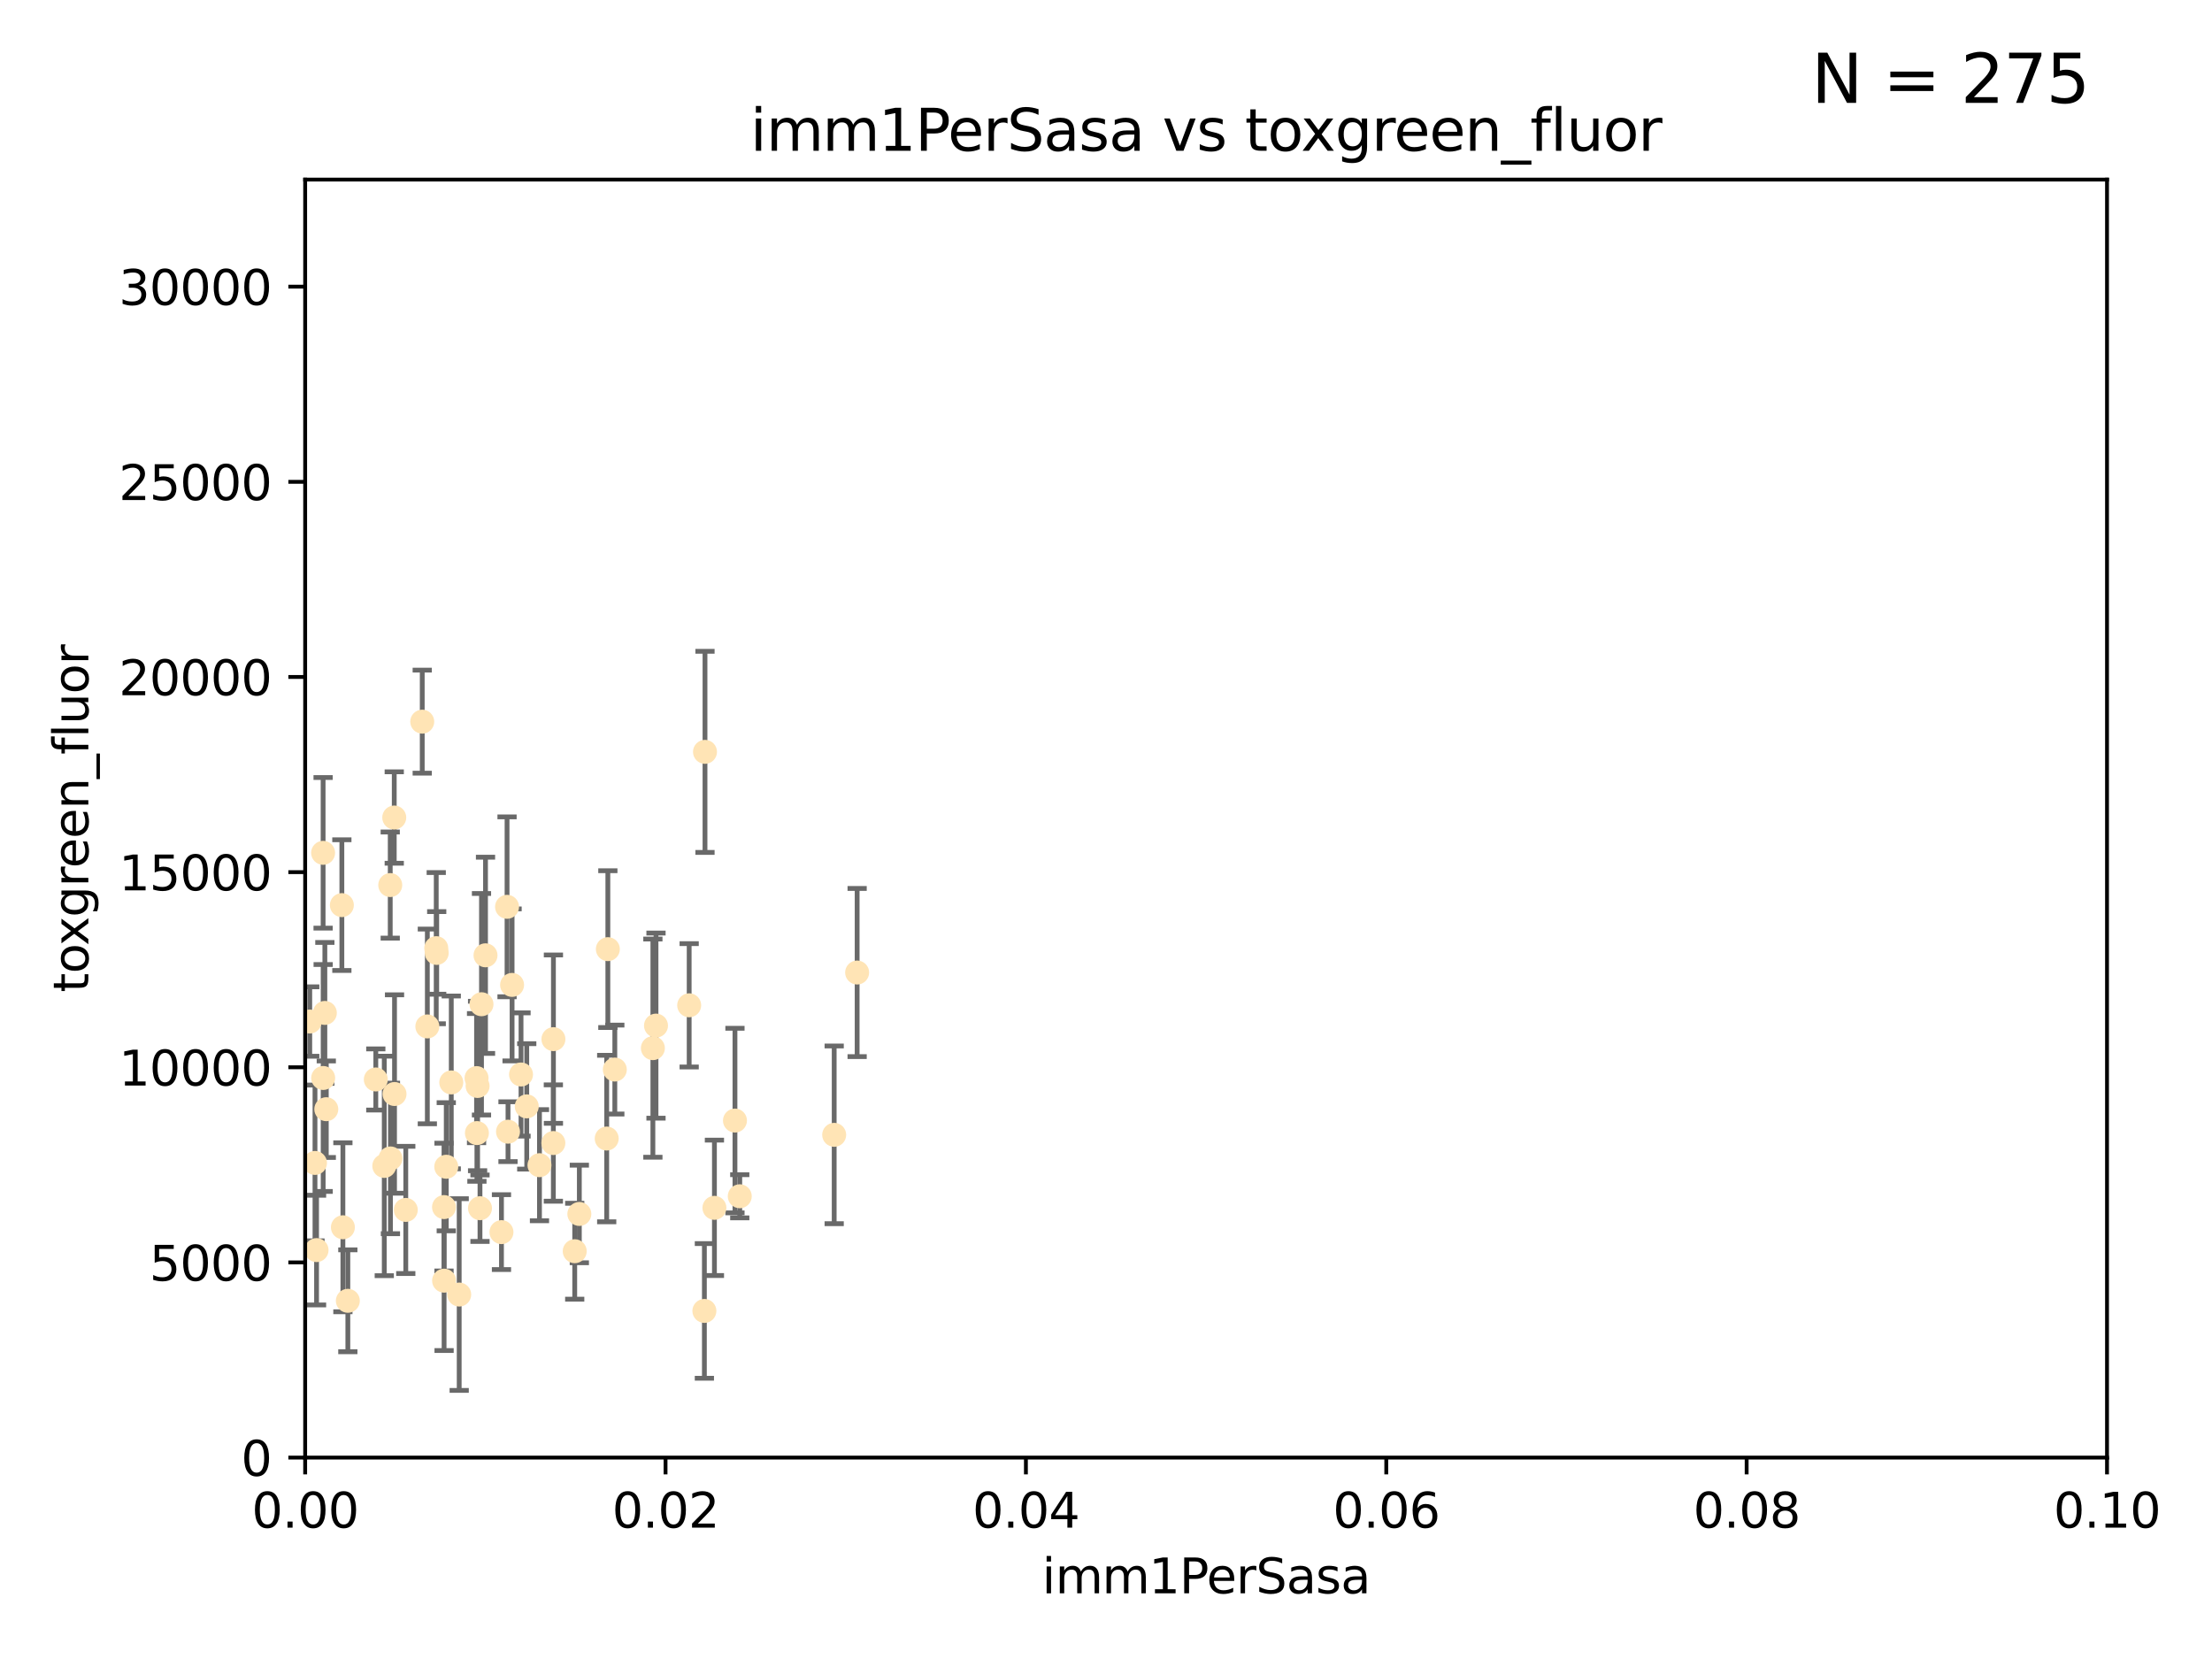 <?xml version="1.0" encoding="utf-8" standalone="no"?>
<!DOCTYPE svg PUBLIC "-//W3C//DTD SVG 1.1//EN"
  "http://www.w3.org/Graphics/SVG/1.1/DTD/svg11.dtd">
<svg xmlns:xlink="http://www.w3.org/1999/xlink" width="460.8pt" height="345.6pt" viewBox="0 0 460.8 345.6" xmlns="http://www.w3.org/2000/svg" version="1.1">
 <defs>
  <style type="text/css">*{stroke-linejoin: round; stroke-linecap: butt}</style>
 </defs>
 <g id="figure_1">
  <g id="patch_1">
   <path d="M 0 345.6 
L 460.8 345.6 
L 460.8 0 
L 0 0 
z
" style="fill: #ffffff"/>
  </g>
  <g id="axes_1">
   <g id="patch_2">
    <path d="M 63.571 303.64 
L 438.93 303.64 
L 438.93 37.411 
L 63.571 37.411 
z
" style="fill: #ffffff"/>
   </g>
   <g id="PathCollection_1">
    <defs>
     <path id="m23c16e4c49" d="M 0 1.118 
C 0.297 1.118 0.581 1 0.791 0.791 
C 1 0.581 1.118 0.297 1.118 0 
C 1.118 -0.297 1 -0.581 0.791 -0.791 
C 0.581 -1 0.297 -1.118 0 -1.118 
C -0.297 -1.118 -0.581 -1 -0.791 -0.791 
C -1 -0.581 -1.118 -0.297 -1.118 0 
C -1.118 0.297 -1 0.581 -0.791 0.791 
C -0.581 1 -0.297 1.118 0 1.118 
z
" style="stroke: #ffe4b5"/>
    </defs>
    <g clip-path="url(#p73ec00e7e4)">
     <use xlink:href="#m23c16e4c49" x="52.811" y="223.464" style="fill: #ffe4b5; stroke: #ffe4b5"/>
     <use xlink:href="#m23c16e4c49" x="64.527" y="212.802" style="fill: #ffe4b5; stroke: #ffe4b5"/>
     <use xlink:href="#m23c16e4c49" x="78.287" y="224.873" style="fill: #ffe4b5; stroke: #ffe4b5"/>
     <use xlink:href="#m23c16e4c49" x="67.973" y="231.067" style="fill: #ffe4b5; stroke: #ffe4b5"/>
     <use xlink:href="#m23c16e4c49" x="67.673" y="211.01" style="fill: #ffe4b5; stroke: #ffe4b5"/>
     <use xlink:href="#m23c16e4c49" x="82.187" y="227.903" style="fill: #ffe4b5; stroke: #ffe4b5"/>
     <use xlink:href="#m23c16e4c49" x="57.225" y="176.45" style="fill: #ffe4b5; stroke: #ffe4b5"/>
     <use xlink:href="#m23c16e4c49" x="90.877" y="197.518" style="fill: #ffe4b5; stroke: #ffe4b5"/>
     <use xlink:href="#m23c16e4c49" x="99.491" y="226.23" style="fill: #ffe4b5; stroke: #ffe4b5"/>
     <use xlink:href="#m23c16e4c49" x="59.235" y="208.258" style="fill: #ffe4b5; stroke: #ffe4b5"/>
     <use xlink:href="#m23c16e4c49" x="72.462" y="270.979" style="fill: #ffe4b5; stroke: #ffe4b5"/>
     <use xlink:href="#m23c16e4c49" x="71.217" y="188.554" style="fill: #ffe4b5; stroke: #ffe4b5"/>
     <use xlink:href="#m23c16e4c49" x="67.31" y="177.661" style="fill: #ffe4b5; stroke: #ffe4b5"/>
     <use xlink:href="#m23c16e4c49" x="71.431" y="255.665" style="fill: #ffe4b5; stroke: #ffe4b5"/>
     <use xlink:href="#m23c16e4c49" x="52.216" y="251.455" style="fill: #ffe4b5; stroke: #ffe4b5"/>
     <use xlink:href="#m23c16e4c49" x="60.04" y="263.475" style="fill: #ffe4b5; stroke: #ffe4b5"/>
     <use xlink:href="#m23c16e4c49" x="84.532" y="252.047" style="fill: #ffe4b5; stroke: #ffe4b5"/>
     <use xlink:href="#m23c16e4c49" x="81.293" y="184.376" style="fill: #ffe4b5; stroke: #ffe4b5"/>
     <use xlink:href="#m23c16e4c49" x="90.975" y="198.51" style="fill: #ffe4b5; stroke: #ffe4b5"/>
     <use xlink:href="#m23c16e4c49" x="94.008" y="225.488" style="fill: #ffe4b5; stroke: #ffe4b5"/>
     <use xlink:href="#m23c16e4c49" x="60.499" y="217.195" style="fill: #ffe4b5; stroke: #ffe4b5"/>
     <use xlink:href="#m23c16e4c49" x="101.141" y="199.008" style="fill: #ffe4b5; stroke: #ffe4b5"/>
     <use xlink:href="#m23c16e4c49" x="92.496" y="251.458" style="fill: #ffe4b5; stroke: #ffe4b5"/>
     <use xlink:href="#m23c16e4c49" x="48.644" y="247.882" style="fill: #ffe4b5; stroke: #ffe4b5"/>
     <use xlink:href="#m23c16e4c49" x="46.339" y="218.013" style="fill: #ffe4b5; stroke: #ffe4b5"/>
     <use xlink:href="#m23c16e4c49" x="80.052" y="242.885" style="fill: #ffe4b5; stroke: #ffe4b5"/>
     <use xlink:href="#m23c16e4c49" x="115.275" y="238.115" style="fill: #ffe4b5; stroke: #ffe4b5"/>
     <use xlink:href="#m23c16e4c49" x="81.337" y="241.324" style="fill: #ffe4b5; stroke: #ffe4b5"/>
     <use xlink:href="#m23c16e4c49" x="105.827" y="235.752" style="fill: #ffe4b5; stroke: #ffe4b5"/>
     <use xlink:href="#m23c16e4c49" x="87.959" y="150.334" style="fill: #ffe4b5; stroke: #ffe4b5"/>
     <use xlink:href="#m23c16e4c49" x="89.023" y="213.825" style="fill: #ffe4b5; stroke: #ffe4b5"/>
     <use xlink:href="#m23c16e4c49" x="60.187" y="237.288" style="fill: #ffe4b5; stroke: #ffe4b5"/>
     <use xlink:href="#m23c16e4c49" x="82.129" y="170.305" style="fill: #ffe4b5; stroke: #ffe4b5"/>
     <use xlink:href="#m23c16e4c49" x="128.077" y="222.809" style="fill: #ffe4b5; stroke: #ffe4b5"/>
     <use xlink:href="#m23c16e4c49" x="115.289" y="216.473" style="fill: #ffe4b5; stroke: #ffe4b5"/>
     <use xlink:href="#m23c16e4c49" x="100.303" y="209.201" style="fill: #ffe4b5; stroke: #ffe4b5"/>
     <use xlink:href="#m23c16e4c49" x="95.659" y="269.678" style="fill: #ffe4b5; stroke: #ffe4b5"/>
     <use xlink:href="#m23c16e4c49" x="65.618" y="242.263" style="fill: #ffe4b5; stroke: #ffe4b5"/>
     <use xlink:href="#m23c16e4c49" x="92.965" y="243.055" style="fill: #ffe4b5; stroke: #ffe4b5"/>
     <use xlink:href="#m23c16e4c49" x="61.162" y="234.075" style="fill: #ffe4b5; stroke: #ffe4b5"/>
     <use xlink:href="#m23c16e4c49" x="67.322" y="224.564" style="fill: #ffe4b5; stroke: #ffe4b5"/>
     <use xlink:href="#m23c16e4c49" x="99.991" y="251.692" style="fill: #ffe4b5; stroke: #ffe4b5"/>
     <use xlink:href="#m23c16e4c49" x="99.275" y="224.589" style="fill: #ffe4b5; stroke: #ffe4b5"/>
     <use xlink:href="#m23c16e4c49" x="65.944" y="260.418" style="fill: #ffe4b5; stroke: #ffe4b5"/>
     <use xlink:href="#m23c16e4c49" x="136.008" y="218.347" style="fill: #ffe4b5; stroke: #ffe4b5"/>
     <use xlink:href="#m23c16e4c49" x="105.627" y="188.907" style="fill: #ffe4b5; stroke: #ffe4b5"/>
     <use xlink:href="#m23c16e4c49" x="112.383" y="242.731" style="fill: #ffe4b5; stroke: #ffe4b5"/>
     <use xlink:href="#m23c16e4c49" x="106.676" y="205.175" style="fill: #ffe4b5; stroke: #ffe4b5"/>
     <use xlink:href="#m23c16e4c49" x="108.539" y="223.836" style="fill: #ffe4b5; stroke: #ffe4b5"/>
     <use xlink:href="#m23c16e4c49" x="92.512" y="266.787" style="fill: #ffe4b5; stroke: #ffe4b5"/>
     <use xlink:href="#m23c16e4c49" x="126.388" y="237.179" style="fill: #ffe4b5; stroke: #ffe4b5"/>
     <use xlink:href="#m23c16e4c49" x="119.725" y="260.652" style="fill: #ffe4b5; stroke: #ffe4b5"/>
     <use xlink:href="#m23c16e4c49" x="136.656" y="213.654" style="fill: #ffe4b5; stroke: #ffe4b5"/>
     <use xlink:href="#m23c16e4c49" x="104.465" y="256.674" style="fill: #ffe4b5; stroke: #ffe4b5"/>
     <use xlink:href="#m23c16e4c49" x="148.828" y="251.615" style="fill: #ffe4b5; stroke: #ffe4b5"/>
     <use xlink:href="#m23c16e4c49" x="143.568" y="209.421" style="fill: #ffe4b5; stroke: #ffe4b5"/>
     <use xlink:href="#m23c16e4c49" x="146.863" y="156.625" style="fill: #ffe4b5; stroke: #ffe4b5"/>
     <use xlink:href="#m23c16e4c49" x="120.687" y="252.889" style="fill: #ffe4b5; stroke: #ffe4b5"/>
     <use xlink:href="#m23c16e4c49" x="126.627" y="197.723" style="fill: #ffe4b5; stroke: #ffe4b5"/>
     <use xlink:href="#m23c16e4c49" x="99.35" y="236.039" style="fill: #ffe4b5; stroke: #ffe4b5"/>
     <use xlink:href="#m23c16e4c49" x="146.736" y="273.091" style="fill: #ffe4b5; stroke: #ffe4b5"/>
     <use xlink:href="#m23c16e4c49" x="154.107" y="249.204" style="fill: #ffe4b5; stroke: #ffe4b5"/>
     <use xlink:href="#m23c16e4c49" x="109.731" y="230.478" style="fill: #ffe4b5; stroke: #ffe4b5"/>
     <use xlink:href="#m23c16e4c49" x="178.558" y="202.594" style="fill: #ffe4b5; stroke: #ffe4b5"/>
     <use xlink:href="#m23c16e4c49" x="153.106" y="233.435" style="fill: #ffe4b5; stroke: #ffe4b5"/>
     <use xlink:href="#m23c16e4c49" x="173.776" y="236.407" style="fill: #ffe4b5; stroke: #ffe4b5"/>
    </g>
   </g>
   <g id="matplotlib.axis_1">
    <g id="xtick_1">
     <g id="line2d_1">
      <defs>
       <path id="mb005152236" d="M 0 0 
L 0 3.5 
" style="stroke: #000000; stroke-width: 0.8"/>
      </defs>
      <g>
       <use xlink:href="#mb005152236" x="63.571" y="303.64" style="stroke: #000000; stroke-width: 0.8"/>
      </g>
     </g>
     <g id="text_1">
      <!-- 0.00 -->
      <g transform="translate(52.438 318.238)scale(0.1 -0.1)">
       <defs>
        <path id="DejaVuSans-30" d="M 2034 4250 
Q 1547 4250 1301 3770 
Q 1056 3291 1056 2328 
Q 1056 1369 1301 889 
Q 1547 409 2034 409 
Q 2525 409 2770 889 
Q 3016 1369 3016 2328 
Q 3016 3291 2770 3770 
Q 2525 4250 2034 4250 
z
M 2034 4750 
Q 2819 4750 3233 4129 
Q 3647 3509 3647 2328 
Q 3647 1150 3233 529 
Q 2819 -91 2034 -91 
Q 1250 -91 836 529 
Q 422 1150 422 2328 
Q 422 3509 836 4129 
Q 1250 4750 2034 4750 
z
" transform="scale(0.016)"/>
        <path id="DejaVuSans-2e" d="M 684 794 
L 1344 794 
L 1344 0 
L 684 0 
L 684 794 
z
" transform="scale(0.016)"/>
       </defs>
       <use xlink:href="#DejaVuSans-30"/>
       <use xlink:href="#DejaVuSans-2e" x="63.623"/>
       <use xlink:href="#DejaVuSans-30" x="95.41"/>
       <use xlink:href="#DejaVuSans-30" x="159.033"/>
      </g>
     </g>
    </g>
    <g id="xtick_2">
     <g id="line2d_2">
      <g>
       <use xlink:href="#mb005152236" x="138.643" y="303.64" style="stroke: #000000; stroke-width: 0.8"/>
      </g>
     </g>
     <g id="text_2">
      <!-- 0.02 -->
      <g transform="translate(127.51 318.238)scale(0.1 -0.1)">
       <defs>
        <path id="DejaVuSans-32" d="M 1228 531 
L 3431 531 
L 3431 0 
L 469 0 
L 469 531 
Q 828 903 1448 1529 
Q 2069 2156 2228 2338 
Q 2531 2678 2651 2914 
Q 2772 3150 2772 3378 
Q 2772 3750 2511 3984 
Q 2250 4219 1831 4219 
Q 1534 4219 1204 4116 
Q 875 4013 500 3803 
L 500 4441 
Q 881 4594 1212 4672 
Q 1544 4750 1819 4750 
Q 2544 4750 2975 4387 
Q 3406 4025 3406 3419 
Q 3406 3131 3298 2873 
Q 3191 2616 2906 2266 
Q 2828 2175 2409 1742 
Q 1991 1309 1228 531 
z
" transform="scale(0.016)"/>
       </defs>
       <use xlink:href="#DejaVuSans-30"/>
       <use xlink:href="#DejaVuSans-2e" x="63.623"/>
       <use xlink:href="#DejaVuSans-30" x="95.41"/>
       <use xlink:href="#DejaVuSans-32" x="159.033"/>
      </g>
     </g>
    </g>
    <g id="xtick_3">
     <g id="line2d_3">
      <g>
       <use xlink:href="#mb005152236" x="213.715" y="303.64" style="stroke: #000000; stroke-width: 0.8"/>
      </g>
     </g>
     <g id="text_3">
      <!-- 0.04 -->
      <g transform="translate(202.582 318.238)scale(0.1 -0.1)">
       <defs>
        <path id="DejaVuSans-34" d="M 2419 4116 
L 825 1625 
L 2419 1625 
L 2419 4116 
z
M 2253 4666 
L 3047 4666 
L 3047 1625 
L 3713 1625 
L 3713 1100 
L 3047 1100 
L 3047 0 
L 2419 0 
L 2419 1100 
L 313 1100 
L 313 1709 
L 2253 4666 
z
" transform="scale(0.016)"/>
       </defs>
       <use xlink:href="#DejaVuSans-30"/>
       <use xlink:href="#DejaVuSans-2e" x="63.623"/>
       <use xlink:href="#DejaVuSans-30" x="95.41"/>
       <use xlink:href="#DejaVuSans-34" x="159.033"/>
      </g>
     </g>
    </g>
    <g id="xtick_4">
     <g id="line2d_4">
      <g>
       <use xlink:href="#mb005152236" x="288.786" y="303.64" style="stroke: #000000; stroke-width: 0.8"/>
      </g>
     </g>
     <g id="text_4">
      <!-- 0.06 -->
      <g transform="translate(277.654 318.238)scale(0.1 -0.1)">
       <defs>
        <path id="DejaVuSans-36" d="M 2113 2584 
Q 1688 2584 1439 2293 
Q 1191 2003 1191 1497 
Q 1191 994 1439 701 
Q 1688 409 2113 409 
Q 2538 409 2786 701 
Q 3034 994 3034 1497 
Q 3034 2003 2786 2293 
Q 2538 2584 2113 2584 
z
M 3366 4563 
L 3366 3988 
Q 3128 4100 2886 4159 
Q 2644 4219 2406 4219 
Q 1781 4219 1451 3797 
Q 1122 3375 1075 2522 
Q 1259 2794 1537 2939 
Q 1816 3084 2150 3084 
Q 2853 3084 3261 2657 
Q 3669 2231 3669 1497 
Q 3669 778 3244 343 
Q 2819 -91 2113 -91 
Q 1303 -91 875 529 
Q 447 1150 447 2328 
Q 447 3434 972 4092 
Q 1497 4750 2381 4750 
Q 2619 4750 2861 4703 
Q 3103 4656 3366 4563 
z
" transform="scale(0.016)"/>
       </defs>
       <use xlink:href="#DejaVuSans-30"/>
       <use xlink:href="#DejaVuSans-2e" x="63.623"/>
       <use xlink:href="#DejaVuSans-30" x="95.41"/>
       <use xlink:href="#DejaVuSans-36" x="159.033"/>
      </g>
     </g>
    </g>
    <g id="xtick_5">
     <g id="line2d_5">
      <g>
       <use xlink:href="#mb005152236" x="363.858" y="303.64" style="stroke: #000000; stroke-width: 0.8"/>
      </g>
     </g>
     <g id="text_5">
      <!-- 0.08 -->
      <g transform="translate(352.725 318.238)scale(0.1 -0.1)">
       <defs>
        <path id="DejaVuSans-38" d="M 2034 2216 
Q 1584 2216 1326 1975 
Q 1069 1734 1069 1313 
Q 1069 891 1326 650 
Q 1584 409 2034 409 
Q 2484 409 2743 651 
Q 3003 894 3003 1313 
Q 3003 1734 2745 1975 
Q 2488 2216 2034 2216 
z
M 1403 2484 
Q 997 2584 770 2862 
Q 544 3141 544 3541 
Q 544 4100 942 4425 
Q 1341 4750 2034 4750 
Q 2731 4750 3128 4425 
Q 3525 4100 3525 3541 
Q 3525 3141 3298 2862 
Q 3072 2584 2669 2484 
Q 3125 2378 3379 2068 
Q 3634 1759 3634 1313 
Q 3634 634 3220 271 
Q 2806 -91 2034 -91 
Q 1263 -91 848 271 
Q 434 634 434 1313 
Q 434 1759 690 2068 
Q 947 2378 1403 2484 
z
M 1172 3481 
Q 1172 3119 1398 2916 
Q 1625 2713 2034 2713 
Q 2441 2713 2670 2916 
Q 2900 3119 2900 3481 
Q 2900 3844 2670 4047 
Q 2441 4250 2034 4250 
Q 1625 4250 1398 4047 
Q 1172 3844 1172 3481 
z
" transform="scale(0.016)"/>
       </defs>
       <use xlink:href="#DejaVuSans-30"/>
       <use xlink:href="#DejaVuSans-2e" x="63.623"/>
       <use xlink:href="#DejaVuSans-30" x="95.41"/>
       <use xlink:href="#DejaVuSans-38" x="159.033"/>
      </g>
     </g>
    </g>
    <g id="xtick_6">
     <g id="line2d_6">
      <g>
       <use xlink:href="#mb005152236" x="438.93" y="303.64" style="stroke: #000000; stroke-width: 0.8"/>
      </g>
     </g>
     <g id="text_6">
      <!-- 0.10 -->
      <g transform="translate(427.797 318.238)scale(0.1 -0.1)">
       <defs>
        <path id="DejaVuSans-31" d="M 794 531 
L 1825 531 
L 1825 4091 
L 703 3866 
L 703 4441 
L 1819 4666 
L 2450 4666 
L 2450 531 
L 3481 531 
L 3481 0 
L 794 0 
L 794 531 
z
" transform="scale(0.016)"/>
       </defs>
       <use xlink:href="#DejaVuSans-30"/>
       <use xlink:href="#DejaVuSans-2e" x="63.623"/>
       <use xlink:href="#DejaVuSans-31" x="95.41"/>
       <use xlink:href="#DejaVuSans-30" x="159.033"/>
      </g>
     </g>
    </g>
    <g id="text_7">
     <!-- imm1PerSasa -->
     <g transform="translate(217.067 331.917)scale(0.1 -0.1)">
      <defs>
       <path id="DejaVuSans-69" d="M 603 3500 
L 1178 3500 
L 1178 0 
L 603 0 
L 603 3500 
z
M 603 4863 
L 1178 4863 
L 1178 4134 
L 603 4134 
L 603 4863 
z
" transform="scale(0.016)"/>
       <path id="DejaVuSans-6d" d="M 3328 2828 
Q 3544 3216 3844 3400 
Q 4144 3584 4550 3584 
Q 5097 3584 5394 3201 
Q 5691 2819 5691 2113 
L 5691 0 
L 5113 0 
L 5113 2094 
Q 5113 2597 4934 2840 
Q 4756 3084 4391 3084 
Q 3944 3084 3684 2787 
Q 3425 2491 3425 1978 
L 3425 0 
L 2847 0 
L 2847 2094 
Q 2847 2600 2669 2842 
Q 2491 3084 2119 3084 
Q 1678 3084 1418 2786 
Q 1159 2488 1159 1978 
L 1159 0 
L 581 0 
L 581 3500 
L 1159 3500 
L 1159 2956 
Q 1356 3278 1631 3431 
Q 1906 3584 2284 3584 
Q 2666 3584 2933 3390 
Q 3200 3197 3328 2828 
z
" transform="scale(0.016)"/>
       <path id="DejaVuSans-50" d="M 1259 4147 
L 1259 2394 
L 2053 2394 
Q 2494 2394 2734 2622 
Q 2975 2850 2975 3272 
Q 2975 3691 2734 3919 
Q 2494 4147 2053 4147 
L 1259 4147 
z
M 628 4666 
L 2053 4666 
Q 2838 4666 3239 4311 
Q 3641 3956 3641 3272 
Q 3641 2581 3239 2228 
Q 2838 1875 2053 1875 
L 1259 1875 
L 1259 0 
L 628 0 
L 628 4666 
z
" transform="scale(0.016)"/>
       <path id="DejaVuSans-65" d="M 3597 1894 
L 3597 1613 
L 953 1613 
Q 991 1019 1311 708 
Q 1631 397 2203 397 
Q 2534 397 2845 478 
Q 3156 559 3463 722 
L 3463 178 
Q 3153 47 2828 -22 
Q 2503 -91 2169 -91 
Q 1331 -91 842 396 
Q 353 884 353 1716 
Q 353 2575 817 3079 
Q 1281 3584 2069 3584 
Q 2775 3584 3186 3129 
Q 3597 2675 3597 1894 
z
M 3022 2063 
Q 3016 2534 2758 2815 
Q 2500 3097 2075 3097 
Q 1594 3097 1305 2825 
Q 1016 2553 972 2059 
L 3022 2063 
z
" transform="scale(0.016)"/>
       <path id="DejaVuSans-72" d="M 2631 2963 
Q 2534 3019 2420 3045 
Q 2306 3072 2169 3072 
Q 1681 3072 1420 2755 
Q 1159 2438 1159 1844 
L 1159 0 
L 581 0 
L 581 3500 
L 1159 3500 
L 1159 2956 
Q 1341 3275 1631 3429 
Q 1922 3584 2338 3584 
Q 2397 3584 2469 3576 
Q 2541 3569 2628 3553 
L 2631 2963 
z
" transform="scale(0.016)"/>
       <path id="DejaVuSans-53" d="M 3425 4513 
L 3425 3897 
Q 3066 4069 2747 4153 
Q 2428 4238 2131 4238 
Q 1616 4238 1336 4038 
Q 1056 3838 1056 3469 
Q 1056 3159 1242 3001 
Q 1428 2844 1947 2747 
L 2328 2669 
Q 3034 2534 3370 2195 
Q 3706 1856 3706 1288 
Q 3706 609 3251 259 
Q 2797 -91 1919 -91 
Q 1588 -91 1214 -16 
Q 841 59 441 206 
L 441 856 
Q 825 641 1194 531 
Q 1563 422 1919 422 
Q 2459 422 2753 634 
Q 3047 847 3047 1241 
Q 3047 1584 2836 1778 
Q 2625 1972 2144 2069 
L 1759 2144 
Q 1053 2284 737 2584 
Q 422 2884 422 3419 
Q 422 4038 858 4394 
Q 1294 4750 2059 4750 
Q 2388 4750 2728 4690 
Q 3069 4631 3425 4513 
z
" transform="scale(0.016)"/>
       <path id="DejaVuSans-61" d="M 2194 1759 
Q 1497 1759 1228 1600 
Q 959 1441 959 1056 
Q 959 750 1161 570 
Q 1363 391 1709 391 
Q 2188 391 2477 730 
Q 2766 1069 2766 1631 
L 2766 1759 
L 2194 1759 
z
M 3341 1997 
L 3341 0 
L 2766 0 
L 2766 531 
Q 2569 213 2275 61 
Q 1981 -91 1556 -91 
Q 1019 -91 701 211 
Q 384 513 384 1019 
Q 384 1609 779 1909 
Q 1175 2209 1959 2209 
L 2766 2209 
L 2766 2266 
Q 2766 2663 2505 2880 
Q 2244 3097 1772 3097 
Q 1472 3097 1187 3025 
Q 903 2953 641 2809 
L 641 3341 
Q 956 3463 1253 3523 
Q 1550 3584 1831 3584 
Q 2591 3584 2966 3190 
Q 3341 2797 3341 1997 
z
" transform="scale(0.016)"/>
       <path id="DejaVuSans-73" d="M 2834 3397 
L 2834 2853 
Q 2591 2978 2328 3040 
Q 2066 3103 1784 3103 
Q 1356 3103 1142 2972 
Q 928 2841 928 2578 
Q 928 2378 1081 2264 
Q 1234 2150 1697 2047 
L 1894 2003 
Q 2506 1872 2764 1633 
Q 3022 1394 3022 966 
Q 3022 478 2636 193 
Q 2250 -91 1575 -91 
Q 1294 -91 989 -36 
Q 684 19 347 128 
L 347 722 
Q 666 556 975 473 
Q 1284 391 1588 391 
Q 1994 391 2212 530 
Q 2431 669 2431 922 
Q 2431 1156 2273 1281 
Q 2116 1406 1581 1522 
L 1381 1569 
Q 847 1681 609 1914 
Q 372 2147 372 2553 
Q 372 3047 722 3315 
Q 1072 3584 1716 3584 
Q 2034 3584 2315 3537 
Q 2597 3491 2834 3397 
z
" transform="scale(0.016)"/>
      </defs>
      <use xlink:href="#DejaVuSans-69"/>
      <use xlink:href="#DejaVuSans-6d" x="27.783"/>
      <use xlink:href="#DejaVuSans-6d" x="125.195"/>
      <use xlink:href="#DejaVuSans-31" x="222.607"/>
      <use xlink:href="#DejaVuSans-50" x="286.23"/>
      <use xlink:href="#DejaVuSans-65" x="342.908"/>
      <use xlink:href="#DejaVuSans-72" x="404.432"/>
      <use xlink:href="#DejaVuSans-53" x="445.545"/>
      <use xlink:href="#DejaVuSans-61" x="509.021"/>
      <use xlink:href="#DejaVuSans-73" x="570.301"/>
      <use xlink:href="#DejaVuSans-61" x="622.4"/>
     </g>
    </g>
   </g>
   <g id="matplotlib.axis_2">
    <g id="ytick_1">
     <g id="line2d_7">
      <defs>
       <path id="mf50d717df8" d="M 0 0 
L -3.5 0 
" style="stroke: #000000; stroke-width: 0.8"/>
      </defs>
      <g>
       <use xlink:href="#mf50d717df8" x="63.571" y="303.64" style="stroke: #000000; stroke-width: 0.8"/>
      </g>
     </g>
     <g id="text_8">
      <!-- 0 -->
      <g transform="translate(50.209 307.439)scale(0.1 -0.1)">
       <use xlink:href="#DejaVuSans-30"/>
      </g>
     </g>
    </g>
    <g id="ytick_2">
     <g id="line2d_8">
      <g>
       <use xlink:href="#mf50d717df8" x="63.571" y="262.986" style="stroke: #000000; stroke-width: 0.8"/>
      </g>
     </g>
     <g id="text_9">
      <!-- 5000 -->
      <g transform="translate(31.121 266.786)scale(0.1 -0.1)">
       <defs>
        <path id="DejaVuSans-35" d="M 691 4666 
L 3169 4666 
L 3169 4134 
L 1269 4134 
L 1269 2991 
Q 1406 3038 1543 3061 
Q 1681 3084 1819 3084 
Q 2600 3084 3056 2656 
Q 3513 2228 3513 1497 
Q 3513 744 3044 326 
Q 2575 -91 1722 -91 
Q 1428 -91 1123 -41 
Q 819 9 494 109 
L 494 744 
Q 775 591 1075 516 
Q 1375 441 1709 441 
Q 2250 441 2565 725 
Q 2881 1009 2881 1497 
Q 2881 1984 2565 2268 
Q 2250 2553 1709 2553 
Q 1456 2553 1204 2497 
Q 953 2441 691 2322 
L 691 4666 
z
" transform="scale(0.016)"/>
       </defs>
       <use xlink:href="#DejaVuSans-35"/>
       <use xlink:href="#DejaVuSans-30" x="63.623"/>
       <use xlink:href="#DejaVuSans-30" x="127.246"/>
       <use xlink:href="#DejaVuSans-30" x="190.869"/>
      </g>
     </g>
    </g>
    <g id="ytick_3">
     <g id="line2d_9">
      <g>
       <use xlink:href="#mf50d717df8" x="63.571" y="222.333" style="stroke: #000000; stroke-width: 0.8"/>
      </g>
     </g>
     <g id="text_10">
      <!-- 10000 -->
      <g transform="translate(24.759 226.132)scale(0.1 -0.1)">
       <use xlink:href="#DejaVuSans-31"/>
       <use xlink:href="#DejaVuSans-30" x="63.623"/>
       <use xlink:href="#DejaVuSans-30" x="127.246"/>
       <use xlink:href="#DejaVuSans-30" x="190.869"/>
       <use xlink:href="#DejaVuSans-30" x="254.492"/>
      </g>
     </g>
    </g>
    <g id="ytick_4">
     <g id="line2d_10">
      <g>
       <use xlink:href="#mf50d717df8" x="63.571" y="181.679" style="stroke: #000000; stroke-width: 0.8"/>
      </g>
     </g>
     <g id="text_11">
      <!-- 15000 -->
      <g transform="translate(24.759 185.478)scale(0.1 -0.1)">
       <use xlink:href="#DejaVuSans-31"/>
       <use xlink:href="#DejaVuSans-35" x="63.623"/>
       <use xlink:href="#DejaVuSans-30" x="127.246"/>
       <use xlink:href="#DejaVuSans-30" x="190.869"/>
       <use xlink:href="#DejaVuSans-30" x="254.492"/>
      </g>
     </g>
    </g>
    <g id="ytick_5">
     <g id="line2d_11">
      <g>
       <use xlink:href="#mf50d717df8" x="63.571" y="141.026" style="stroke: #000000; stroke-width: 0.8"/>
      </g>
     </g>
     <g id="text_12">
      <!-- 20000 -->
      <g transform="translate(24.759 144.825)scale(0.1 -0.1)">
       <use xlink:href="#DejaVuSans-32"/>
       <use xlink:href="#DejaVuSans-30" x="63.623"/>
       <use xlink:href="#DejaVuSans-30" x="127.246"/>
       <use xlink:href="#DejaVuSans-30" x="190.869"/>
       <use xlink:href="#DejaVuSans-30" x="254.492"/>
      </g>
     </g>
    </g>
    <g id="ytick_6">
     <g id="line2d_12">
      <g>
       <use xlink:href="#mf50d717df8" x="63.571" y="100.372" style="stroke: #000000; stroke-width: 0.8"/>
      </g>
     </g>
     <g id="text_13">
      <!-- 25000 -->
      <g transform="translate(24.759 104.171)scale(0.1 -0.1)">
       <use xlink:href="#DejaVuSans-32"/>
       <use xlink:href="#DejaVuSans-35" x="63.623"/>
       <use xlink:href="#DejaVuSans-30" x="127.246"/>
       <use xlink:href="#DejaVuSans-30" x="190.869"/>
       <use xlink:href="#DejaVuSans-30" x="254.492"/>
      </g>
     </g>
    </g>
    <g id="ytick_7">
     <g id="line2d_13">
      <g>
       <use xlink:href="#mf50d717df8" x="63.571" y="59.718" style="stroke: #000000; stroke-width: 0.8"/>
      </g>
     </g>
     <g id="text_14">
      <!-- 30000 -->
      <g transform="translate(24.759 63.518)scale(0.1 -0.1)">
       <defs>
        <path id="DejaVuSans-33" d="M 2597 2516 
Q 3050 2419 3304 2112 
Q 3559 1806 3559 1356 
Q 3559 666 3084 287 
Q 2609 -91 1734 -91 
Q 1441 -91 1130 -33 
Q 819 25 488 141 
L 488 750 
Q 750 597 1062 519 
Q 1375 441 1716 441 
Q 2309 441 2620 675 
Q 2931 909 2931 1356 
Q 2931 1769 2642 2001 
Q 2353 2234 1838 2234 
L 1294 2234 
L 1294 2753 
L 1863 2753 
Q 2328 2753 2575 2939 
Q 2822 3125 2822 3475 
Q 2822 3834 2567 4026 
Q 2313 4219 1838 4219 
Q 1578 4219 1281 4162 
Q 984 4106 628 3988 
L 628 4550 
Q 988 4650 1302 4700 
Q 1616 4750 1894 4750 
Q 2613 4750 3031 4423 
Q 3450 4097 3450 3541 
Q 3450 3153 3228 2886 
Q 3006 2619 2597 2516 
z
" transform="scale(0.016)"/>
       </defs>
       <use xlink:href="#DejaVuSans-33"/>
       <use xlink:href="#DejaVuSans-30" x="63.623"/>
       <use xlink:href="#DejaVuSans-30" x="127.246"/>
       <use xlink:href="#DejaVuSans-30" x="190.869"/>
       <use xlink:href="#DejaVuSans-30" x="254.492"/>
      </g>
     </g>
    </g>
    <g id="text_15">
     <!-- toxgreen_fluor -->
     <g transform="translate(18.401 206.72)rotate(-90)scale(0.1 -0.1)">
      <defs>
       <path id="DejaVuSans-74" d="M 1172 4494 
L 1172 3500 
L 2356 3500 
L 2356 3053 
L 1172 3053 
L 1172 1153 
Q 1172 725 1289 603 
Q 1406 481 1766 481 
L 2356 481 
L 2356 0 
L 1766 0 
Q 1100 0 847 248 
Q 594 497 594 1153 
L 594 3053 
L 172 3053 
L 172 3500 
L 594 3500 
L 594 4494 
L 1172 4494 
z
" transform="scale(0.016)"/>
       <path id="DejaVuSans-6f" d="M 1959 3097 
Q 1497 3097 1228 2736 
Q 959 2375 959 1747 
Q 959 1119 1226 758 
Q 1494 397 1959 397 
Q 2419 397 2687 759 
Q 2956 1122 2956 1747 
Q 2956 2369 2687 2733 
Q 2419 3097 1959 3097 
z
M 1959 3584 
Q 2709 3584 3137 3096 
Q 3566 2609 3566 1747 
Q 3566 888 3137 398 
Q 2709 -91 1959 -91 
Q 1206 -91 779 398 
Q 353 888 353 1747 
Q 353 2609 779 3096 
Q 1206 3584 1959 3584 
z
" transform="scale(0.016)"/>
       <path id="DejaVuSans-78" d="M 3513 3500 
L 2247 1797 
L 3578 0 
L 2900 0 
L 1881 1375 
L 863 0 
L 184 0 
L 1544 1831 
L 300 3500 
L 978 3500 
L 1906 2253 
L 2834 3500 
L 3513 3500 
z
" transform="scale(0.016)"/>
       <path id="DejaVuSans-67" d="M 2906 1791 
Q 2906 2416 2648 2759 
Q 2391 3103 1925 3103 
Q 1463 3103 1205 2759 
Q 947 2416 947 1791 
Q 947 1169 1205 825 
Q 1463 481 1925 481 
Q 2391 481 2648 825 
Q 2906 1169 2906 1791 
z
M 3481 434 
Q 3481 -459 3084 -895 
Q 2688 -1331 1869 -1331 
Q 1566 -1331 1297 -1286 
Q 1028 -1241 775 -1147 
L 775 -588 
Q 1028 -725 1275 -790 
Q 1522 -856 1778 -856 
Q 2344 -856 2625 -561 
Q 2906 -266 2906 331 
L 2906 616 
Q 2728 306 2450 153 
Q 2172 0 1784 0 
Q 1141 0 747 490 
Q 353 981 353 1791 
Q 353 2603 747 3093 
Q 1141 3584 1784 3584 
Q 2172 3584 2450 3431 
Q 2728 3278 2906 2969 
L 2906 3500 
L 3481 3500 
L 3481 434 
z
" transform="scale(0.016)"/>
       <path id="DejaVuSans-6e" d="M 3513 2113 
L 3513 0 
L 2938 0 
L 2938 2094 
Q 2938 2591 2744 2837 
Q 2550 3084 2163 3084 
Q 1697 3084 1428 2787 
Q 1159 2491 1159 1978 
L 1159 0 
L 581 0 
L 581 3500 
L 1159 3500 
L 1159 2956 
Q 1366 3272 1645 3428 
Q 1925 3584 2291 3584 
Q 2894 3584 3203 3211 
Q 3513 2838 3513 2113 
z
" transform="scale(0.016)"/>
       <path id="DejaVuSans-5f" d="M 3263 -1063 
L 3263 -1509 
L -63 -1509 
L -63 -1063 
L 3263 -1063 
z
" transform="scale(0.016)"/>
       <path id="DejaVuSans-66" d="M 2375 4863 
L 2375 4384 
L 1825 4384 
Q 1516 4384 1395 4259 
Q 1275 4134 1275 3809 
L 1275 3500 
L 2222 3500 
L 2222 3053 
L 1275 3053 
L 1275 0 
L 697 0 
L 697 3053 
L 147 3053 
L 147 3500 
L 697 3500 
L 697 3744 
Q 697 4328 969 4595 
Q 1241 4863 1831 4863 
L 2375 4863 
z
" transform="scale(0.016)"/>
       <path id="DejaVuSans-6c" d="M 603 4863 
L 1178 4863 
L 1178 0 
L 603 0 
L 603 4863 
z
" transform="scale(0.016)"/>
       <path id="DejaVuSans-75" d="M 544 1381 
L 544 3500 
L 1119 3500 
L 1119 1403 
Q 1119 906 1312 657 
Q 1506 409 1894 409 
Q 2359 409 2629 706 
Q 2900 1003 2900 1516 
L 2900 3500 
L 3475 3500 
L 3475 0 
L 2900 0 
L 2900 538 
Q 2691 219 2414 64 
Q 2138 -91 1772 -91 
Q 1169 -91 856 284 
Q 544 659 544 1381 
z
M 1991 3584 
L 1991 3584 
z
" transform="scale(0.016)"/>
      </defs>
      <use xlink:href="#DejaVuSans-74"/>
      <use xlink:href="#DejaVuSans-6f" x="39.209"/>
      <use xlink:href="#DejaVuSans-78" x="97.266"/>
      <use xlink:href="#DejaVuSans-67" x="156.445"/>
      <use xlink:href="#DejaVuSans-72" x="219.922"/>
      <use xlink:href="#DejaVuSans-65" x="258.785"/>
      <use xlink:href="#DejaVuSans-65" x="320.309"/>
      <use xlink:href="#DejaVuSans-6e" x="381.832"/>
      <use xlink:href="#DejaVuSans-5f" x="445.211"/>
      <use xlink:href="#DejaVuSans-66" x="495.211"/>
      <use xlink:href="#DejaVuSans-6c" x="530.416"/>
      <use xlink:href="#DejaVuSans-75" x="558.199"/>
      <use xlink:href="#DejaVuSans-6f" x="621.578"/>
      <use xlink:href="#DejaVuSans-72" x="682.76"/>
     </g>
    </g>
   </g>
   <g id="LineCollection_1">
    <path d="M 52.811 239.967 
L 52.811 206.961 
" clip-path="url(#p73ec00e7e4)" style="fill: none; stroke: #696969"/>
    <path d="M 64.527 220.032 
L 64.527 205.573 
" clip-path="url(#p73ec00e7e4)" style="fill: none; stroke: #696969"/>
    <path d="M 78.287 231.243 
L 78.287 218.504 
" clip-path="url(#p73ec00e7e4)" style="fill: none; stroke: #696969"/>
    <path d="M 67.973 241.119 
L 67.973 221.015 
" clip-path="url(#p73ec00e7e4)" style="fill: none; stroke: #696969"/>
    <path d="M 67.673 225.69 
L 67.673 196.329 
" clip-path="url(#p73ec00e7e4)" style="fill: none; stroke: #696969"/>
    <path d="M 82.187 248.569 
L 82.187 207.238 
" clip-path="url(#p73ec00e7e4)" style="fill: none; stroke: #696969"/>
    <path d="M 57.225 190.796 
L 57.225 162.103 
" clip-path="url(#p73ec00e7e4)" style="fill: none; stroke: #696969"/>
    <path d="M 90.877 213.263 
L 90.877 181.773 
" clip-path="url(#p73ec00e7e4)" style="fill: none; stroke: #696969"/>
    <path d="M 99.491 243.88 
L 99.491 208.581 
" clip-path="url(#p73ec00e7e4)" style="fill: none; stroke: #696969"/>
    <path d="M 59.235 213.953 
L 59.235 202.562 
" clip-path="url(#p73ec00e7e4)" style="fill: none; stroke: #696969"/>
    <path d="M 72.462 281.591 
L 72.462 260.367 
" clip-path="url(#p73ec00e7e4)" style="fill: none; stroke: #696969"/>
    <path d="M 71.217 202.169 
L 71.217 174.94 
" clip-path="url(#p73ec00e7e4)" style="fill: none; stroke: #696969"/>
    <path d="M 67.31 193.349 
L 67.31 161.973 
" clip-path="url(#p73ec00e7e4)" style="fill: none; stroke: #696969"/>
    <path d="M 71.431 273.27 
L 71.431 238.061 
" clip-path="url(#p73ec00e7e4)" style="fill: none; stroke: #696969"/>
    <path d="M 52.216 263.752 
L 52.216 239.159 
" clip-path="url(#p73ec00e7e4)" style="fill: none; stroke: #696969"/>
    <path d="M 60.04 285.018 
L 60.04 241.932 
" clip-path="url(#p73ec00e7e4)" style="fill: none; stroke: #696969"/>
    <path d="M 84.532 265.298 
L 84.532 238.796 
" clip-path="url(#p73ec00e7e4)" style="fill: none; stroke: #696969"/>
    <path d="M 81.293 195.428 
L 81.293 173.323 
" clip-path="url(#p73ec00e7e4)" style="fill: none; stroke: #696969"/>
    <path d="M 90.975 207.112 
L 90.975 189.909 
" clip-path="url(#p73ec00e7e4)" style="fill: none; stroke: #696969"/>
    <path d="M 94.008 243.487 
L 94.008 207.489 
" clip-path="url(#p73ec00e7e4)" style="fill: none; stroke: #696969"/>
    <path d="M 60.499 227.605 
L 60.499 206.784 
" clip-path="url(#p73ec00e7e4)" style="fill: none; stroke: #696969"/>
    <path d="M 101.141 219.445 
L 101.141 178.571 
" clip-path="url(#p73ec00e7e4)" style="fill: none; stroke: #696969"/>
    <path d="M 92.496 264.768 
L 92.496 238.148 
" clip-path="url(#p73ec00e7e4)" style="fill: none; stroke: #696969"/>
    <path d="M 48.644 258.528 
L 48.644 237.236 
" clip-path="url(#p73ec00e7e4)" style="fill: none; stroke: #696969"/>
    <path d="M 46.339 231.015 
L 46.339 205.011 
" clip-path="url(#p73ec00e7e4)" style="fill: none; stroke: #696969"/>
    <path d="M 80.052 265.745 
L 80.052 220.025 
" clip-path="url(#p73ec00e7e4)" style="fill: none; stroke: #696969"/>
    <path d="M 115.275 250.233 
L 115.275 225.998 
" clip-path="url(#p73ec00e7e4)" style="fill: none; stroke: #696969"/>
    <path d="M 81.337 257.002 
L 81.337 225.646 
" clip-path="url(#p73ec00e7e4)" style="fill: none; stroke: #696969"/>
    <path d="M 105.827 241.982 
L 105.827 229.521 
" clip-path="url(#p73ec00e7e4)" style="fill: none; stroke: #696969"/>
    <path d="M 87.959 161.068 
L 87.959 139.6 
" clip-path="url(#p73ec00e7e4)" style="fill: none; stroke: #696969"/>
    <path d="M 89.023 234.106 
L 89.023 193.545 
" clip-path="url(#p73ec00e7e4)" style="fill: none; stroke: #696969"/>
    <path d="M 60.187 259.699 
L 60.187 214.876 
" clip-path="url(#p73ec00e7e4)" style="fill: none; stroke: #696969"/>
    <path d="M 82.129 179.827 
L 82.129 160.782 
" clip-path="url(#p73ec00e7e4)" style="fill: none; stroke: #696969"/>
    <path d="M 128.077 232.071 
L 128.077 213.548 
" clip-path="url(#p73ec00e7e4)" style="fill: none; stroke: #696969"/>
    <path d="M 115.289 234.008 
L 115.289 198.938 
" clip-path="url(#p73ec00e7e4)" style="fill: none; stroke: #696969"/>
    <path d="M 100.303 232.272 
L 100.303 186.13 
" clip-path="url(#p73ec00e7e4)" style="fill: none; stroke: #696969"/>
    <path d="M 95.659 289.643 
L 95.659 249.712 
" clip-path="url(#p73ec00e7e4)" style="fill: none; stroke: #696969"/>
    <path d="M 65.618 258.487 
L 65.618 226.04 
" clip-path="url(#p73ec00e7e4)" style="fill: none; stroke: #696969"/>
    <path d="M 92.965 256.404 
L 92.965 229.706 
" clip-path="url(#p73ec00e7e4)" style="fill: none; stroke: #696969"/>
    <path d="M 61.162 241.454 
L 61.162 226.696 
" clip-path="url(#p73ec00e7e4)" style="fill: none; stroke: #696969"/>
    <path d="M 67.322 248.198 
L 67.322 200.931 
" clip-path="url(#p73ec00e7e4)" style="fill: none; stroke: #696969"/>
    <path d="M 99.991 258.613 
L 99.991 244.772 
" clip-path="url(#p73ec00e7e4)" style="fill: none; stroke: #696969"/>
    <path d="M 99.275 238.042 
L 99.275 211.137 
" clip-path="url(#p73ec00e7e4)" style="fill: none; stroke: #696969"/>
    <path d="M 65.944 271.844 
L 65.944 248.991 
" clip-path="url(#p73ec00e7e4)" style="fill: none; stroke: #696969"/>
    <path d="M 136.008 241.072 
L 136.008 195.622 
" clip-path="url(#p73ec00e7e4)" style="fill: none; stroke: #696969"/>
    <path d="M 105.627 207.643 
L 105.627 170.171 
" clip-path="url(#p73ec00e7e4)" style="fill: none; stroke: #696969"/>
    <path d="M 112.383 254.304 
L 112.383 231.158 
" clip-path="url(#p73ec00e7e4)" style="fill: none; stroke: #696969"/>
    <path d="M 106.676 221.006 
L 106.676 189.343 
" clip-path="url(#p73ec00e7e4)" style="fill: none; stroke: #696969"/>
    <path d="M 108.539 236.674 
L 108.539 210.999 
" clip-path="url(#p73ec00e7e4)" style="fill: none; stroke: #696969"/>
    <path d="M 92.512 281.343 
L 92.512 252.231 
" clip-path="url(#p73ec00e7e4)" style="fill: none; stroke: #696969"/>
    <path d="M 126.388 254.521 
L 126.388 219.838 
" clip-path="url(#p73ec00e7e4)" style="fill: none; stroke: #696969"/>
    <path d="M 119.725 270.642 
L 119.725 250.662 
" clip-path="url(#p73ec00e7e4)" style="fill: none; stroke: #696969"/>
    <path d="M 136.656 232.935 
L 136.656 194.373 
" clip-path="url(#p73ec00e7e4)" style="fill: none; stroke: #696969"/>
    <path d="M 104.465 264.469 
L 104.465 248.879 
" clip-path="url(#p73ec00e7e4)" style="fill: none; stroke: #696969"/>
    <path d="M 148.828 265.717 
L 148.828 237.512 
" clip-path="url(#p73ec00e7e4)" style="fill: none; stroke: #696969"/>
    <path d="M 143.568 222.268 
L 143.568 196.574 
" clip-path="url(#p73ec00e7e4)" style="fill: none; stroke: #696969"/>
    <path d="M 146.863 177.572 
L 146.863 135.679 
" clip-path="url(#p73ec00e7e4)" style="fill: none; stroke: #696969"/>
    <path d="M 120.687 263.053 
L 120.687 242.725 
" clip-path="url(#p73ec00e7e4)" style="fill: none; stroke: #696969"/>
    <path d="M 126.627 214.054 
L 126.627 181.392 
" clip-path="url(#p73ec00e7e4)" style="fill: none; stroke: #696969"/>
    <path d="M 99.35 246.086 
L 99.35 225.992 
" clip-path="url(#p73ec00e7e4)" style="fill: none; stroke: #696969"/>
    <path d="M 146.736 287.119 
L 146.736 259.063 
" clip-path="url(#p73ec00e7e4)" style="fill: none; stroke: #696969"/>
    <path d="M 154.107 253.701 
L 154.107 244.707 
" clip-path="url(#p73ec00e7e4)" style="fill: none; stroke: #696969"/>
    <path d="M 109.731 243.539 
L 109.731 217.416 
" clip-path="url(#p73ec00e7e4)" style="fill: none; stroke: #696969"/>
    <path d="M 178.558 220.108 
L 178.558 185.08 
" clip-path="url(#p73ec00e7e4)" style="fill: none; stroke: #696969"/>
    <path d="M 153.106 252.656 
L 153.106 214.213 
" clip-path="url(#p73ec00e7e4)" style="fill: none; stroke: #696969"/>
    <path d="M 173.776 254.916 
L 173.776 217.898 
" clip-path="url(#p73ec00e7e4)" style="fill: none; stroke: #696969"/>
   </g>
   <g id="line2d_14">
    <defs>
     <path id="m631c8a9328" d="M 2 0 
L -2 -0 
" style="stroke: #696969"/>
    </defs>
    <g clip-path="url(#p73ec00e7e4)">
     <use xlink:href="#m631c8a9328" x="52.811" y="239.967" style="fill: #696969; stroke: #696969"/>
     <use xlink:href="#m631c8a9328" x="64.527" y="220.032" style="fill: #696969; stroke: #696969"/>
     <use xlink:href="#m631c8a9328" x="78.287" y="231.243" style="fill: #696969; stroke: #696969"/>
     <use xlink:href="#m631c8a9328" x="67.973" y="241.119" style="fill: #696969; stroke: #696969"/>
     <use xlink:href="#m631c8a9328" x="67.673" y="225.69" style="fill: #696969; stroke: #696969"/>
     <use xlink:href="#m631c8a9328" x="82.187" y="248.569" style="fill: #696969; stroke: #696969"/>
     <use xlink:href="#m631c8a9328" x="57.225" y="190.796" style="fill: #696969; stroke: #696969"/>
     <use xlink:href="#m631c8a9328" x="90.877" y="213.263" style="fill: #696969; stroke: #696969"/>
     <use xlink:href="#m631c8a9328" x="99.491" y="243.88" style="fill: #696969; stroke: #696969"/>
     <use xlink:href="#m631c8a9328" x="59.235" y="213.953" style="fill: #696969; stroke: #696969"/>
     <use xlink:href="#m631c8a9328" x="72.462" y="281.591" style="fill: #696969; stroke: #696969"/>
     <use xlink:href="#m631c8a9328" x="71.217" y="202.169" style="fill: #696969; stroke: #696969"/>
     <use xlink:href="#m631c8a9328" x="67.31" y="193.349" style="fill: #696969; stroke: #696969"/>
     <use xlink:href="#m631c8a9328" x="71.431" y="273.27" style="fill: #696969; stroke: #696969"/>
     <use xlink:href="#m631c8a9328" x="52.216" y="263.752" style="fill: #696969; stroke: #696969"/>
     <use xlink:href="#m631c8a9328" x="60.04" y="285.018" style="fill: #696969; stroke: #696969"/>
     <use xlink:href="#m631c8a9328" x="84.532" y="265.298" style="fill: #696969; stroke: #696969"/>
     <use xlink:href="#m631c8a9328" x="81.293" y="195.428" style="fill: #696969; stroke: #696969"/>
     <use xlink:href="#m631c8a9328" x="90.975" y="207.112" style="fill: #696969; stroke: #696969"/>
     <use xlink:href="#m631c8a9328" x="94.008" y="243.487" style="fill: #696969; stroke: #696969"/>
     <use xlink:href="#m631c8a9328" x="60.499" y="227.605" style="fill: #696969; stroke: #696969"/>
     <use xlink:href="#m631c8a9328" x="101.141" y="219.445" style="fill: #696969; stroke: #696969"/>
     <use xlink:href="#m631c8a9328" x="92.496" y="264.768" style="fill: #696969; stroke: #696969"/>
     <use xlink:href="#m631c8a9328" x="48.644" y="258.528" style="fill: #696969; stroke: #696969"/>
     <use xlink:href="#m631c8a9328" x="46.339" y="231.015" style="fill: #696969; stroke: #696969"/>
     <use xlink:href="#m631c8a9328" x="80.052" y="265.745" style="fill: #696969; stroke: #696969"/>
     <use xlink:href="#m631c8a9328" x="115.275" y="250.233" style="fill: #696969; stroke: #696969"/>
     <use xlink:href="#m631c8a9328" x="81.337" y="257.002" style="fill: #696969; stroke: #696969"/>
     <use xlink:href="#m631c8a9328" x="105.827" y="241.982" style="fill: #696969; stroke: #696969"/>
     <use xlink:href="#m631c8a9328" x="87.959" y="161.068" style="fill: #696969; stroke: #696969"/>
     <use xlink:href="#m631c8a9328" x="89.023" y="234.106" style="fill: #696969; stroke: #696969"/>
     <use xlink:href="#m631c8a9328" x="60.187" y="259.699" style="fill: #696969; stroke: #696969"/>
     <use xlink:href="#m631c8a9328" x="82.129" y="179.827" style="fill: #696969; stroke: #696969"/>
     <use xlink:href="#m631c8a9328" x="128.077" y="232.071" style="fill: #696969; stroke: #696969"/>
     <use xlink:href="#m631c8a9328" x="115.289" y="234.008" style="fill: #696969; stroke: #696969"/>
     <use xlink:href="#m631c8a9328" x="100.303" y="232.272" style="fill: #696969; stroke: #696969"/>
     <use xlink:href="#m631c8a9328" x="95.659" y="289.643" style="fill: #696969; stroke: #696969"/>
     <use xlink:href="#m631c8a9328" x="65.618" y="258.487" style="fill: #696969; stroke: #696969"/>
     <use xlink:href="#m631c8a9328" x="92.965" y="256.404" style="fill: #696969; stroke: #696969"/>
     <use xlink:href="#m631c8a9328" x="61.162" y="241.454" style="fill: #696969; stroke: #696969"/>
     <use xlink:href="#m631c8a9328" x="67.322" y="248.198" style="fill: #696969; stroke: #696969"/>
     <use xlink:href="#m631c8a9328" x="99.991" y="258.613" style="fill: #696969; stroke: #696969"/>
     <use xlink:href="#m631c8a9328" x="99.275" y="238.042" style="fill: #696969; stroke: #696969"/>
     <use xlink:href="#m631c8a9328" x="65.944" y="271.844" style="fill: #696969; stroke: #696969"/>
     <use xlink:href="#m631c8a9328" x="136.008" y="241.072" style="fill: #696969; stroke: #696969"/>
     <use xlink:href="#m631c8a9328" x="105.627" y="207.643" style="fill: #696969; stroke: #696969"/>
     <use xlink:href="#m631c8a9328" x="112.383" y="254.304" style="fill: #696969; stroke: #696969"/>
     <use xlink:href="#m631c8a9328" x="106.676" y="221.006" style="fill: #696969; stroke: #696969"/>
     <use xlink:href="#m631c8a9328" x="108.539" y="236.674" style="fill: #696969; stroke: #696969"/>
     <use xlink:href="#m631c8a9328" x="92.512" y="281.343" style="fill: #696969; stroke: #696969"/>
     <use xlink:href="#m631c8a9328" x="126.388" y="254.521" style="fill: #696969; stroke: #696969"/>
     <use xlink:href="#m631c8a9328" x="119.725" y="270.642" style="fill: #696969; stroke: #696969"/>
     <use xlink:href="#m631c8a9328" x="136.656" y="232.935" style="fill: #696969; stroke: #696969"/>
     <use xlink:href="#m631c8a9328" x="104.465" y="264.469" style="fill: #696969; stroke: #696969"/>
     <use xlink:href="#m631c8a9328" x="148.828" y="265.717" style="fill: #696969; stroke: #696969"/>
     <use xlink:href="#m631c8a9328" x="143.568" y="222.268" style="fill: #696969; stroke: #696969"/>
     <use xlink:href="#m631c8a9328" x="146.863" y="177.572" style="fill: #696969; stroke: #696969"/>
     <use xlink:href="#m631c8a9328" x="120.687" y="263.053" style="fill: #696969; stroke: #696969"/>
     <use xlink:href="#m631c8a9328" x="126.627" y="214.054" style="fill: #696969; stroke: #696969"/>
     <use xlink:href="#m631c8a9328" x="99.35" y="246.086" style="fill: #696969; stroke: #696969"/>
     <use xlink:href="#m631c8a9328" x="146.736" y="287.119" style="fill: #696969; stroke: #696969"/>
     <use xlink:href="#m631c8a9328" x="154.107" y="253.701" style="fill: #696969; stroke: #696969"/>
     <use xlink:href="#m631c8a9328" x="109.731" y="243.539" style="fill: #696969; stroke: #696969"/>
     <use xlink:href="#m631c8a9328" x="178.558" y="220.108" style="fill: #696969; stroke: #696969"/>
     <use xlink:href="#m631c8a9328" x="153.106" y="252.656" style="fill: #696969; stroke: #696969"/>
     <use xlink:href="#m631c8a9328" x="173.776" y="254.916" style="fill: #696969; stroke: #696969"/>
    </g>
   </g>
   <g id="line2d_15">
    <g clip-path="url(#p73ec00e7e4)">
     <use xlink:href="#m631c8a9328" x="52.811" y="206.961" style="fill: #696969; stroke: #696969"/>
     <use xlink:href="#m631c8a9328" x="64.527" y="205.573" style="fill: #696969; stroke: #696969"/>
     <use xlink:href="#m631c8a9328" x="78.287" y="218.504" style="fill: #696969; stroke: #696969"/>
     <use xlink:href="#m631c8a9328" x="67.973" y="221.015" style="fill: #696969; stroke: #696969"/>
     <use xlink:href="#m631c8a9328" x="67.673" y="196.329" style="fill: #696969; stroke: #696969"/>
     <use xlink:href="#m631c8a9328" x="82.187" y="207.238" style="fill: #696969; stroke: #696969"/>
     <use xlink:href="#m631c8a9328" x="57.225" y="162.103" style="fill: #696969; stroke: #696969"/>
     <use xlink:href="#m631c8a9328" x="90.877" y="181.773" style="fill: #696969; stroke: #696969"/>
     <use xlink:href="#m631c8a9328" x="99.491" y="208.581" style="fill: #696969; stroke: #696969"/>
     <use xlink:href="#m631c8a9328" x="59.235" y="202.562" style="fill: #696969; stroke: #696969"/>
     <use xlink:href="#m631c8a9328" x="72.462" y="260.367" style="fill: #696969; stroke: #696969"/>
     <use xlink:href="#m631c8a9328" x="71.217" y="174.94" style="fill: #696969; stroke: #696969"/>
     <use xlink:href="#m631c8a9328" x="67.31" y="161.973" style="fill: #696969; stroke: #696969"/>
     <use xlink:href="#m631c8a9328" x="71.431" y="238.061" style="fill: #696969; stroke: #696969"/>
     <use xlink:href="#m631c8a9328" x="52.216" y="239.159" style="fill: #696969; stroke: #696969"/>
     <use xlink:href="#m631c8a9328" x="60.04" y="241.932" style="fill: #696969; stroke: #696969"/>
     <use xlink:href="#m631c8a9328" x="84.532" y="238.796" style="fill: #696969; stroke: #696969"/>
     <use xlink:href="#m631c8a9328" x="81.293" y="173.323" style="fill: #696969; stroke: #696969"/>
     <use xlink:href="#m631c8a9328" x="90.975" y="189.909" style="fill: #696969; stroke: #696969"/>
     <use xlink:href="#m631c8a9328" x="94.008" y="207.489" style="fill: #696969; stroke: #696969"/>
     <use xlink:href="#m631c8a9328" x="60.499" y="206.784" style="fill: #696969; stroke: #696969"/>
     <use xlink:href="#m631c8a9328" x="101.141" y="178.571" style="fill: #696969; stroke: #696969"/>
     <use xlink:href="#m631c8a9328" x="92.496" y="238.148" style="fill: #696969; stroke: #696969"/>
     <use xlink:href="#m631c8a9328" x="48.644" y="237.236" style="fill: #696969; stroke: #696969"/>
     <use xlink:href="#m631c8a9328" x="46.339" y="205.011" style="fill: #696969; stroke: #696969"/>
     <use xlink:href="#m631c8a9328" x="80.052" y="220.025" style="fill: #696969; stroke: #696969"/>
     <use xlink:href="#m631c8a9328" x="115.275" y="225.998" style="fill: #696969; stroke: #696969"/>
     <use xlink:href="#m631c8a9328" x="81.337" y="225.646" style="fill: #696969; stroke: #696969"/>
     <use xlink:href="#m631c8a9328" x="105.827" y="229.521" style="fill: #696969; stroke: #696969"/>
     <use xlink:href="#m631c8a9328" x="87.959" y="139.6" style="fill: #696969; stroke: #696969"/>
     <use xlink:href="#m631c8a9328" x="89.023" y="193.545" style="fill: #696969; stroke: #696969"/>
     <use xlink:href="#m631c8a9328" x="60.187" y="214.876" style="fill: #696969; stroke: #696969"/>
     <use xlink:href="#m631c8a9328" x="82.129" y="160.782" style="fill: #696969; stroke: #696969"/>
     <use xlink:href="#m631c8a9328" x="128.077" y="213.548" style="fill: #696969; stroke: #696969"/>
     <use xlink:href="#m631c8a9328" x="115.289" y="198.938" style="fill: #696969; stroke: #696969"/>
     <use xlink:href="#m631c8a9328" x="100.303" y="186.13" style="fill: #696969; stroke: #696969"/>
     <use xlink:href="#m631c8a9328" x="95.659" y="249.712" style="fill: #696969; stroke: #696969"/>
     <use xlink:href="#m631c8a9328" x="65.618" y="226.04" style="fill: #696969; stroke: #696969"/>
     <use xlink:href="#m631c8a9328" x="92.965" y="229.706" style="fill: #696969; stroke: #696969"/>
     <use xlink:href="#m631c8a9328" x="61.162" y="226.696" style="fill: #696969; stroke: #696969"/>
     <use xlink:href="#m631c8a9328" x="67.322" y="200.931" style="fill: #696969; stroke: #696969"/>
     <use xlink:href="#m631c8a9328" x="99.991" y="244.772" style="fill: #696969; stroke: #696969"/>
     <use xlink:href="#m631c8a9328" x="99.275" y="211.137" style="fill: #696969; stroke: #696969"/>
     <use xlink:href="#m631c8a9328" x="65.944" y="248.991" style="fill: #696969; stroke: #696969"/>
     <use xlink:href="#m631c8a9328" x="136.008" y="195.622" style="fill: #696969; stroke: #696969"/>
     <use xlink:href="#m631c8a9328" x="105.627" y="170.171" style="fill: #696969; stroke: #696969"/>
     <use xlink:href="#m631c8a9328" x="112.383" y="231.158" style="fill: #696969; stroke: #696969"/>
     <use xlink:href="#m631c8a9328" x="106.676" y="189.343" style="fill: #696969; stroke: #696969"/>
     <use xlink:href="#m631c8a9328" x="108.539" y="210.999" style="fill: #696969; stroke: #696969"/>
     <use xlink:href="#m631c8a9328" x="92.512" y="252.231" style="fill: #696969; stroke: #696969"/>
     <use xlink:href="#m631c8a9328" x="126.388" y="219.838" style="fill: #696969; stroke: #696969"/>
     <use xlink:href="#m631c8a9328" x="119.725" y="250.662" style="fill: #696969; stroke: #696969"/>
     <use xlink:href="#m631c8a9328" x="136.656" y="194.373" style="fill: #696969; stroke: #696969"/>
     <use xlink:href="#m631c8a9328" x="104.465" y="248.879" style="fill: #696969; stroke: #696969"/>
     <use xlink:href="#m631c8a9328" x="148.828" y="237.512" style="fill: #696969; stroke: #696969"/>
     <use xlink:href="#m631c8a9328" x="143.568" y="196.574" style="fill: #696969; stroke: #696969"/>
     <use xlink:href="#m631c8a9328" x="146.863" y="135.679" style="fill: #696969; stroke: #696969"/>
     <use xlink:href="#m631c8a9328" x="120.687" y="242.725" style="fill: #696969; stroke: #696969"/>
     <use xlink:href="#m631c8a9328" x="126.627" y="181.392" style="fill: #696969; stroke: #696969"/>
     <use xlink:href="#m631c8a9328" x="99.35" y="225.992" style="fill: #696969; stroke: #696969"/>
     <use xlink:href="#m631c8a9328" x="146.736" y="259.063" style="fill: #696969; stroke: #696969"/>
     <use xlink:href="#m631c8a9328" x="154.107" y="244.707" style="fill: #696969; stroke: #696969"/>
     <use xlink:href="#m631c8a9328" x="109.731" y="217.416" style="fill: #696969; stroke: #696969"/>
     <use xlink:href="#m631c8a9328" x="178.558" y="185.08" style="fill: #696969; stroke: #696969"/>
     <use xlink:href="#m631c8a9328" x="153.106" y="214.213" style="fill: #696969; stroke: #696969"/>
     <use xlink:href="#m631c8a9328" x="173.776" y="217.898" style="fill: #696969; stroke: #696969"/>
    </g>
   </g>
   <g id="line2d_16">
    <defs>
     <path id="m59e94a564b" d="M 0 2 
C 0.53 2 1.039 1.789 1.414 1.414 
C 1.789 1.039 2 0.53 2 0 
C 2 -0.53 1.789 -1.039 1.414 -1.414 
C 1.039 -1.789 0.53 -2 0 -2 
C -0.53 -2 -1.039 -1.789 -1.414 -1.414 
C -1.789 -1.039 -2 -0.53 -2 0 
C -2 0.53 -1.789 1.039 -1.414 1.414 
C -1.039 1.789 -0.53 2 0 2 
z
" style="stroke: #ffe4b5"/>
    </defs>
    <g clip-path="url(#p73ec00e7e4)">
     <use xlink:href="#m59e94a564b" x="52.811" y="223.464" style="fill: #ffe4b5; stroke: #ffe4b5"/>
     <use xlink:href="#m59e94a564b" x="64.527" y="212.802" style="fill: #ffe4b5; stroke: #ffe4b5"/>
     <use xlink:href="#m59e94a564b" x="78.287" y="224.873" style="fill: #ffe4b5; stroke: #ffe4b5"/>
     <use xlink:href="#m59e94a564b" x="67.973" y="231.067" style="fill: #ffe4b5; stroke: #ffe4b5"/>
     <use xlink:href="#m59e94a564b" x="67.673" y="211.01" style="fill: #ffe4b5; stroke: #ffe4b5"/>
     <use xlink:href="#m59e94a564b" x="82.187" y="227.903" style="fill: #ffe4b5; stroke: #ffe4b5"/>
     <use xlink:href="#m59e94a564b" x="57.225" y="176.45" style="fill: #ffe4b5; stroke: #ffe4b5"/>
     <use xlink:href="#m59e94a564b" x="90.877" y="197.518" style="fill: #ffe4b5; stroke: #ffe4b5"/>
     <use xlink:href="#m59e94a564b" x="99.491" y="226.23" style="fill: #ffe4b5; stroke: #ffe4b5"/>
     <use xlink:href="#m59e94a564b" x="59.235" y="208.258" style="fill: #ffe4b5; stroke: #ffe4b5"/>
     <use xlink:href="#m59e94a564b" x="72.462" y="270.979" style="fill: #ffe4b5; stroke: #ffe4b5"/>
     <use xlink:href="#m59e94a564b" x="71.217" y="188.554" style="fill: #ffe4b5; stroke: #ffe4b5"/>
     <use xlink:href="#m59e94a564b" x="67.31" y="177.661" style="fill: #ffe4b5; stroke: #ffe4b5"/>
     <use xlink:href="#m59e94a564b" x="71.431" y="255.665" style="fill: #ffe4b5; stroke: #ffe4b5"/>
     <use xlink:href="#m59e94a564b" x="52.216" y="251.455" style="fill: #ffe4b5; stroke: #ffe4b5"/>
     <use xlink:href="#m59e94a564b" x="60.04" y="263.475" style="fill: #ffe4b5; stroke: #ffe4b5"/>
     <use xlink:href="#m59e94a564b" x="84.532" y="252.047" style="fill: #ffe4b5; stroke: #ffe4b5"/>
     <use xlink:href="#m59e94a564b" x="81.293" y="184.376" style="fill: #ffe4b5; stroke: #ffe4b5"/>
     <use xlink:href="#m59e94a564b" x="90.975" y="198.51" style="fill: #ffe4b5; stroke: #ffe4b5"/>
     <use xlink:href="#m59e94a564b" x="94.008" y="225.488" style="fill: #ffe4b5; stroke: #ffe4b5"/>
     <use xlink:href="#m59e94a564b" x="60.499" y="217.195" style="fill: #ffe4b5; stroke: #ffe4b5"/>
     <use xlink:href="#m59e94a564b" x="101.141" y="199.008" style="fill: #ffe4b5; stroke: #ffe4b5"/>
     <use xlink:href="#m59e94a564b" x="92.496" y="251.458" style="fill: #ffe4b5; stroke: #ffe4b5"/>
     <use xlink:href="#m59e94a564b" x="48.644" y="247.882" style="fill: #ffe4b5; stroke: #ffe4b5"/>
     <use xlink:href="#m59e94a564b" x="46.339" y="218.013" style="fill: #ffe4b5; stroke: #ffe4b5"/>
     <use xlink:href="#m59e94a564b" x="80.052" y="242.885" style="fill: #ffe4b5; stroke: #ffe4b5"/>
     <use xlink:href="#m59e94a564b" x="115.275" y="238.115" style="fill: #ffe4b5; stroke: #ffe4b5"/>
     <use xlink:href="#m59e94a564b" x="81.337" y="241.324" style="fill: #ffe4b5; stroke: #ffe4b5"/>
     <use xlink:href="#m59e94a564b" x="105.827" y="235.752" style="fill: #ffe4b5; stroke: #ffe4b5"/>
     <use xlink:href="#m59e94a564b" x="87.959" y="150.334" style="fill: #ffe4b5; stroke: #ffe4b5"/>
     <use xlink:href="#m59e94a564b" x="89.023" y="213.825" style="fill: #ffe4b5; stroke: #ffe4b5"/>
     <use xlink:href="#m59e94a564b" x="60.187" y="237.288" style="fill: #ffe4b5; stroke: #ffe4b5"/>
     <use xlink:href="#m59e94a564b" x="82.129" y="170.305" style="fill: #ffe4b5; stroke: #ffe4b5"/>
     <use xlink:href="#m59e94a564b" x="128.077" y="222.809" style="fill: #ffe4b5; stroke: #ffe4b5"/>
     <use xlink:href="#m59e94a564b" x="115.289" y="216.473" style="fill: #ffe4b5; stroke: #ffe4b5"/>
     <use xlink:href="#m59e94a564b" x="100.303" y="209.201" style="fill: #ffe4b5; stroke: #ffe4b5"/>
     <use xlink:href="#m59e94a564b" x="95.659" y="269.678" style="fill: #ffe4b5; stroke: #ffe4b5"/>
     <use xlink:href="#m59e94a564b" x="65.618" y="242.263" style="fill: #ffe4b5; stroke: #ffe4b5"/>
     <use xlink:href="#m59e94a564b" x="92.965" y="243.055" style="fill: #ffe4b5; stroke: #ffe4b5"/>
     <use xlink:href="#m59e94a564b" x="61.162" y="234.075" style="fill: #ffe4b5; stroke: #ffe4b5"/>
     <use xlink:href="#m59e94a564b" x="67.322" y="224.564" style="fill: #ffe4b5; stroke: #ffe4b5"/>
     <use xlink:href="#m59e94a564b" x="99.991" y="251.692" style="fill: #ffe4b5; stroke: #ffe4b5"/>
     <use xlink:href="#m59e94a564b" x="99.275" y="224.589" style="fill: #ffe4b5; stroke: #ffe4b5"/>
     <use xlink:href="#m59e94a564b" x="65.944" y="260.418" style="fill: #ffe4b5; stroke: #ffe4b5"/>
     <use xlink:href="#m59e94a564b" x="136.008" y="218.347" style="fill: #ffe4b5; stroke: #ffe4b5"/>
     <use xlink:href="#m59e94a564b" x="105.627" y="188.907" style="fill: #ffe4b5; stroke: #ffe4b5"/>
     <use xlink:href="#m59e94a564b" x="112.383" y="242.731" style="fill: #ffe4b5; stroke: #ffe4b5"/>
     <use xlink:href="#m59e94a564b" x="106.676" y="205.175" style="fill: #ffe4b5; stroke: #ffe4b5"/>
     <use xlink:href="#m59e94a564b" x="108.539" y="223.836" style="fill: #ffe4b5; stroke: #ffe4b5"/>
     <use xlink:href="#m59e94a564b" x="92.512" y="266.787" style="fill: #ffe4b5; stroke: #ffe4b5"/>
     <use xlink:href="#m59e94a564b" x="126.388" y="237.179" style="fill: #ffe4b5; stroke: #ffe4b5"/>
     <use xlink:href="#m59e94a564b" x="119.725" y="260.652" style="fill: #ffe4b5; stroke: #ffe4b5"/>
     <use xlink:href="#m59e94a564b" x="136.656" y="213.654" style="fill: #ffe4b5; stroke: #ffe4b5"/>
     <use xlink:href="#m59e94a564b" x="104.465" y="256.674" style="fill: #ffe4b5; stroke: #ffe4b5"/>
     <use xlink:href="#m59e94a564b" x="148.828" y="251.615" style="fill: #ffe4b5; stroke: #ffe4b5"/>
     <use xlink:href="#m59e94a564b" x="143.568" y="209.421" style="fill: #ffe4b5; stroke: #ffe4b5"/>
     <use xlink:href="#m59e94a564b" x="146.863" y="156.625" style="fill: #ffe4b5; stroke: #ffe4b5"/>
     <use xlink:href="#m59e94a564b" x="120.687" y="252.889" style="fill: #ffe4b5; stroke: #ffe4b5"/>
     <use xlink:href="#m59e94a564b" x="126.627" y="197.723" style="fill: #ffe4b5; stroke: #ffe4b5"/>
     <use xlink:href="#m59e94a564b" x="99.35" y="236.039" style="fill: #ffe4b5; stroke: #ffe4b5"/>
     <use xlink:href="#m59e94a564b" x="146.736" y="273.091" style="fill: #ffe4b5; stroke: #ffe4b5"/>
     <use xlink:href="#m59e94a564b" x="154.107" y="249.204" style="fill: #ffe4b5; stroke: #ffe4b5"/>
     <use xlink:href="#m59e94a564b" x="109.731" y="230.478" style="fill: #ffe4b5; stroke: #ffe4b5"/>
     <use xlink:href="#m59e94a564b" x="178.558" y="202.594" style="fill: #ffe4b5; stroke: #ffe4b5"/>
     <use xlink:href="#m59e94a564b" x="153.106" y="233.435" style="fill: #ffe4b5; stroke: #ffe4b5"/>
     <use xlink:href="#m59e94a564b" x="173.776" y="236.407" style="fill: #ffe4b5; stroke: #ffe4b5"/>
    </g>
   </g>
   <g id="patch_3">
    <path d="M 63.571 303.64 
L 63.571 37.411 
" style="fill: none; stroke: #000000; stroke-width: 0.8; stroke-linejoin: miter; stroke-linecap: square"/>
   </g>
   <g id="patch_4">
    <path d="M 438.93 303.64 
L 438.93 37.411 
" style="fill: none; stroke: #000000; stroke-width: 0.8; stroke-linejoin: miter; stroke-linecap: square"/>
   </g>
   <g id="patch_5">
    <path d="M 63.571 303.64 
L 438.93 303.64 
" style="fill: none; stroke: #000000; stroke-width: 0.8; stroke-linejoin: miter; stroke-linecap: square"/>
   </g>
   <g id="patch_6">
    <path d="M 63.571 37.411 
L 438.93 37.411 
" style="fill: none; stroke: #000000; stroke-width: 0.8; stroke-linejoin: miter; stroke-linecap: square"/>
   </g>
   <g id="text_16">
    <!-- N = 275 -->
    <g transform="translate(377.35 21.426)scale(0.14 -0.14)">
     <defs>
      <path id="DejaVuSans-4e" d="M 628 4666 
L 1478 4666 
L 3547 763 
L 3547 4666 
L 4159 4666 
L 4159 0 
L 3309 0 
L 1241 3903 
L 1241 0 
L 628 0 
L 628 4666 
z
" transform="scale(0.016)"/>
      <path id="DejaVuSans-20" transform="scale(0.016)"/>
      <path id="DejaVuSans-3d" d="M 678 2906 
L 4684 2906 
L 4684 2381 
L 678 2381 
L 678 2906 
z
M 678 1631 
L 4684 1631 
L 4684 1100 
L 678 1100 
L 678 1631 
z
" transform="scale(0.016)"/>
      <path id="DejaVuSans-37" d="M 525 4666 
L 3525 4666 
L 3525 4397 
L 1831 0 
L 1172 0 
L 2766 4134 
L 525 4134 
L 525 4666 
z
" transform="scale(0.016)"/>
     </defs>
     <use xlink:href="#DejaVuSans-4e"/>
     <use xlink:href="#DejaVuSans-20" x="74.805"/>
     <use xlink:href="#DejaVuSans-3d" x="106.592"/>
     <use xlink:href="#DejaVuSans-20" x="190.381"/>
     <use xlink:href="#DejaVuSans-32" x="222.168"/>
     <use xlink:href="#DejaVuSans-37" x="285.791"/>
     <use xlink:href="#DejaVuSans-35" x="349.414"/>
    </g>
   </g>
   <g id="text_17">
    <!-- imm1PerSasa vs toxgreen_fluor -->
    <g transform="translate(156.306 31.411)scale(0.12 -0.12)">
     <defs>
      <path id="DejaVuSans-76" d="M 191 3500 
L 800 3500 
L 1894 563 
L 2988 3500 
L 3597 3500 
L 2284 0 
L 1503 0 
L 191 3500 
z
" transform="scale(0.016)"/>
     </defs>
     <use xlink:href="#DejaVuSans-69"/>
     <use xlink:href="#DejaVuSans-6d" x="27.783"/>
     <use xlink:href="#DejaVuSans-6d" x="125.195"/>
     <use xlink:href="#DejaVuSans-31" x="222.607"/>
     <use xlink:href="#DejaVuSans-50" x="286.23"/>
     <use xlink:href="#DejaVuSans-65" x="342.908"/>
     <use xlink:href="#DejaVuSans-72" x="404.432"/>
     <use xlink:href="#DejaVuSans-53" x="445.545"/>
     <use xlink:href="#DejaVuSans-61" x="509.021"/>
     <use xlink:href="#DejaVuSans-73" x="570.301"/>
     <use xlink:href="#DejaVuSans-61" x="622.4"/>
     <use xlink:href="#DejaVuSans-20" x="683.68"/>
     <use xlink:href="#DejaVuSans-76" x="715.467"/>
     <use xlink:href="#DejaVuSans-73" x="774.646"/>
     <use xlink:href="#DejaVuSans-20" x="826.746"/>
     <use xlink:href="#DejaVuSans-74" x="858.533"/>
     <use xlink:href="#DejaVuSans-6f" x="897.742"/>
     <use xlink:href="#DejaVuSans-78" x="955.799"/>
     <use xlink:href="#DejaVuSans-67" x="1014.979"/>
     <use xlink:href="#DejaVuSans-72" x="1078.455"/>
     <use xlink:href="#DejaVuSans-65" x="1117.318"/>
     <use xlink:href="#DejaVuSans-65" x="1178.842"/>
     <use xlink:href="#DejaVuSans-6e" x="1240.365"/>
     <use xlink:href="#DejaVuSans-5f" x="1303.744"/>
     <use xlink:href="#DejaVuSans-66" x="1353.744"/>
     <use xlink:href="#DejaVuSans-6c" x="1388.949"/>
     <use xlink:href="#DejaVuSans-75" x="1416.732"/>
     <use xlink:href="#DejaVuSans-6f" x="1480.111"/>
     <use xlink:href="#DejaVuSans-72" x="1541.293"/>
    </g>
   </g>
  </g>
 </g>
 <defs>
  <clipPath id="p73ec00e7e4">
   <rect x="63.571" y="37.411" width="375.359" height="266.229"/>
  </clipPath>
 </defs>
</svg>
